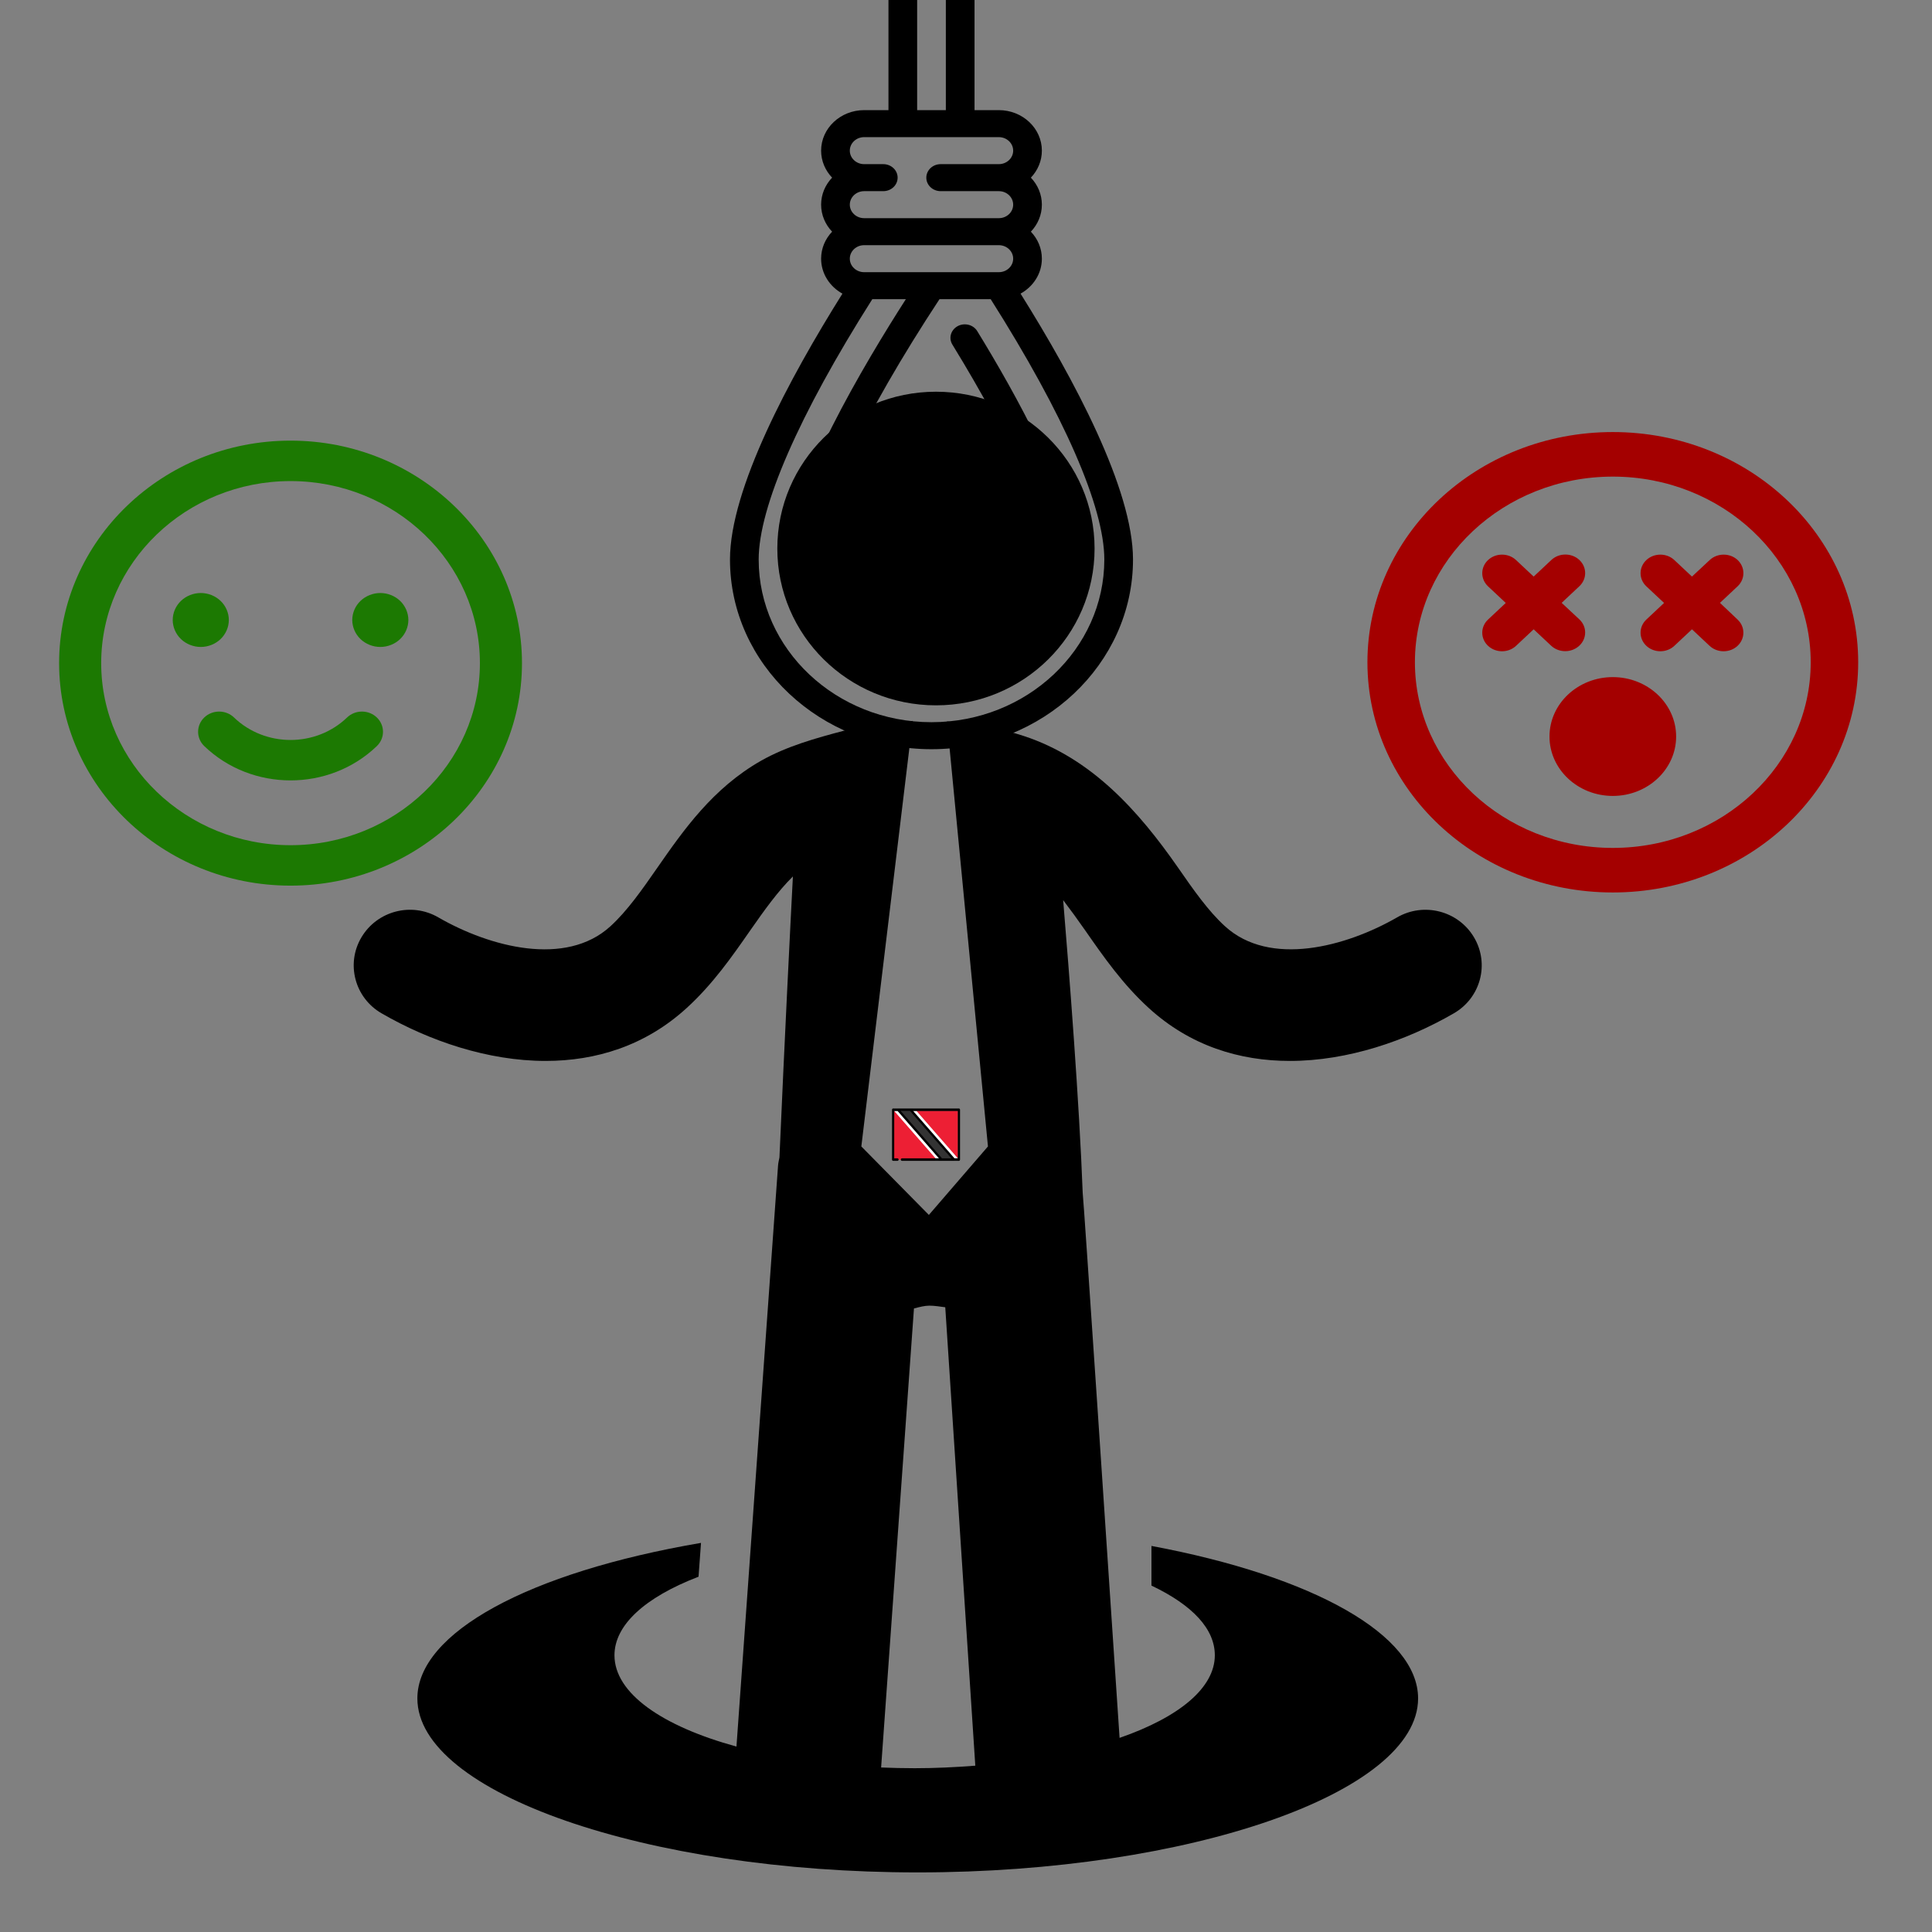 <?xml version="1.0" encoding="utf-8"?>
<svg viewBox="0 0 500 500" xmlns="http://www.w3.org/2000/svg">
  <rect x="0" y="0" width="500" height="500" fill="#808080" stroke="none"/>
  <g transform="matrix(0.478, 0, 0, 0.479, 47.874, 101.376)" style="">
    <path d="M 320.704 84.744 C 320.704 37.934 359.159 0 406.608 0 C 454.037 0 492.469 37.934 492.469 84.744 C 492.469 131.576 454.035 169.444 406.608 169.444 C 359.159 169.444 320.704 131.576 320.704 84.744 Z M 697.917 294.813 C 689.432 280.49 670.79 275.629 656.282 284.006 C 628.428 300 587.303 310.894 563.095 288.823 C 553.926 280.49 545.985 269.096 537.596 257.031 C 516.242 226.41 490.808 198.025 454.143 186.002 C 440.744 181.619 426.68 179.101 412.576 178.147 L 434.744 407.77 L 402.756 444.77 L 366.19 407.77 L 393.967 177.887 C 385.395 178.191 376.857 179.059 368.425 180.578 C 364.541 181.273 360.71 182.119 356.912 183.117 C 341.601 187.154 325.771 191.537 311.904 199.371 C 285.743 214.215 269.868 236.936 255.849 257.032 C 247.451 269.098 239.486 280.491 230.339 288.824 C 206.131 310.894 164.996 300.044 137.153 284.007 C 122.634 275.609 104.015 280.491 95.519 294.814 C 87.023 309.115 91.938 327.496 106.446 335.851 C 132.205 350.717 163.911 361.567 195.27 361.567 C 222.332 361.567 249.155 353.494 271.67 332.943 C 285.808 320.052 296.073 305.339 305.99 291.124 C 313.845 279.883 321.073 269.835 329.135 261.893 C 327.79 287.696 324.632 349.935 321.854 413.737 C 321.594 415.148 321.214 416.538 321.106 418.011 L 298.58 732.01 C 258.346 721.007 232.532 703.212 232.532 682.683 C 232.532 666.537 248.667 651.52 278.051 640.236 L 279.386 621.964 C 185.886 637.893 125.816 670.64 125.816 705.991 C 125.816 756.968 249.872 800.002 396.714 800.002 C 543.568 800.002 667.634 756.968 667.634 705.991 C 667.634 671.854 611.384 640.061 523.266 623.613 L 523.266 645.032 C 545.662 655.666 557.577 668.555 557.577 682.683 C 557.577 700.13 538.546 716.06 506.004 727.324 C 500.59 646.224 486.442 434.594 486.039 432.901 C 484.248 384.549 478.736 313.912 475.459 274.675 C 479.409 279.84 483.348 285.265 487.449 291.125 C 497.367 305.339 507.641 320.053 521.769 332.944 C 544.294 353.495 571.108 361.568 598.179 361.568 C 629.516 361.568 661.234 350.717 686.97 335.852 C 701.508 327.496 706.414 309.115 697.917 294.813 Z M 395.084 743.707 C 388.921 743.707 382.866 743.555 376.898 743.316 L 394.681 495.311 C 397.612 494.531 400.508 493.791 403.014 493.791 C 405.954 493.791 408.777 494.312 411.629 494.66 L 427.894 742.338 C 417.025 743.186 406.077 743.707 395.084 743.707 Z"/>
  </g>
  <g transform="matrix(0.34, 0, 0, 0.365, 78.853, 214.659)" style=""/>
  <g transform="matrix(0.34, 0, 0, 0.365, 78.853, 214.659)" style=""/>
  <g transform="matrix(0.34, 0, 0, 0.365, 78.853, 214.659)" style=""/>
  <g transform="matrix(0.34, 0, 0, 0.365, 78.853, 214.659)" style=""/>
  <g transform="matrix(0.34, 0, 0, 0.365, 78.853, 214.659)" style=""/>
  <g transform="matrix(0.34, 0, 0, 0.365, 78.853, 214.659)" style=""/>
  <g transform="matrix(0.34, 0, 0, 0.365, 78.853, 214.659)" style=""/>
  <g transform="matrix(0.34, 0, 0, 0.365, 78.853, 214.659)" style=""/>
  <g transform="matrix(0.34, 0, 0, 0.365, 78.853, 214.659)" style=""/>
  <g transform="matrix(0.34, 0, 0, 0.365, 78.853, 214.659)" style=""/>
  <g transform="matrix(0.34, 0, 0, 0.365, 78.853, 214.659)" style=""/>
  <g transform="matrix(0.34, 0, 0, 0.365, 78.853, 214.659)" style=""/>
  <g transform="matrix(0.34, 0, 0, 0.365, 78.853, 214.659)" style=""/>
  <g transform="matrix(0.34, 0, 0, 0.365, 78.853, 214.659)" style=""/>
  <g id="XMLID_92_" transform="matrix(0.363, 0, 0, 0.349, 15.298, 114.034)" style="">
    <path id="XMLID_93_" d="M165,0C74.019,0,0,74.019,0,165s74.019,165,165,165s165-74.019,165-165S255.981,0,165,0z M165,300 c-74.439,0-135-60.561-135-135S90.561,30,165,30s135,60.561,135,135S239.439,300,165,300z" style="fill: rgb(28, 121, 2);"/>
    <path id="XMLID_104_" d="M205.306,205.305c-22.226,22.224-58.386,22.225-80.611,0.001c-5.857-5.858-15.355-5.858-21.213,0 c-5.858,5.858-5.858,15.355,0,21.213c16.963,16.963,39.236,25.441,61.519,25.441c22.276,0,44.56-8.482,61.519-25.441 c5.858-5.857,5.858-15.355,0-21.213C220.661,199.447,211.163,199.448,205.306,205.305z" style="fill: rgb(28, 121, 2);"/>
    <path id="XMLID_105_" d="M115.14,147.14c3.73-3.72,5.86-8.88,5.86-14.14c0-5.26-2.13-10.42-5.86-14.14 c-3.72-3.72-8.88-5.86-14.14-5.86c-5.271,0-10.42,2.14-14.141,5.86C83.13,122.58,81,127.74,81,133c0,5.26,2.13,10.42,5.859,14.14 C90.58,150.87,95.74,153,101,153S111.42,150.87,115.14,147.14z" style="fill: rgb(28, 121, 2);"/>
    <path id="XMLID_106_" d="M229,113c-5.26,0-10.42,2.14-14.141,5.86C211.14,122.58,209,127.73,209,133c0,5.27,2.14,10.42,5.859,14.14 C218.58,150.87,223.74,153,229,153s10.42-2.13,14.14-5.86c3.72-3.72,5.86-8.87,5.86-14.14c0-5.26-2.141-10.42-5.86-14.14 C239.42,115.14,234.26,113,229,113z" style="fill: rgb(28, 121, 2);"/>
  </g>
  <path d="M 417.394 111.815 C 382.312 111.815 353.889 138.481 353.889 171.393 C 353.889 204.304 382.312 230.97 417.394 230.97 C 452.475 230.97 480.899 204.304 480.899 171.393 C 480.899 138.481 452.475 111.815 417.394 111.815 Z M 417.394 219.439 C 389.149 219.439 366.18 197.89 366.18 171.393 C 366.18 144.895 389.149 123.347 417.394 123.347 C 445.639 123.347 468.609 144.895 468.609 171.393 C 468.609 197.89 445.639 219.439 417.394 219.439 Z M 408.739 167.092 C 410.736 165.218 410.736 162.168 408.739 160.294 L 404.155 156.018 L 408.739 151.718 C 410.736 149.843 410.736 146.793 408.739 144.919 C 406.742 143.046 403.49 143.046 401.492 144.919 L 396.909 149.219 L 392.351 144.943 C 390.353 143.07 387.101 143.07 385.104 144.943 C 383.107 146.818 383.107 149.868 385.104 151.742 L 389.687 156.042 L 385.104 160.342 C 383.107 162.216 383.107 165.267 385.104 167.141 C 387.101 169.015 390.353 169.015 392.351 167.141 L 396.909 162.864 L 401.467 167.141 C 403.49 168.991 406.717 168.991 408.739 167.092 Z M 449.711 144.943 C 447.713 143.07 444.461 143.07 442.463 144.943 L 437.88 149.219 L 433.322 144.943 C 431.325 143.07 428.073 143.07 426.075 144.943 C 424.078 146.818 424.078 149.868 426.075 151.742 L 430.659 156.042 L 426.075 160.342 C 424.078 162.216 424.078 165.267 426.075 167.141 C 428.073 169.015 431.325 169.015 433.322 167.141 L 437.88 162.864 L 442.438 167.141 C 444.435 169.015 447.687 169.015 449.685 167.141 C 451.682 165.267 451.682 162.216 449.685 160.342 L 445.126 156.018 L 449.711 151.718 C 451.682 149.843 451.682 146.818 449.711 144.943 Z M 417.394 175.236 C 408.355 175.236 401.006 182.132 401.006 190.612 C 401.006 199.092 408.355 205.986 417.394 205.986 C 426.434 205.986 433.783 199.092 433.783 190.612 C 433.783 182.132 426.434 175.236 417.394 175.236 Z" style="fill: rgb(164, 0, 0);"/>
  <g transform="matrix(0.495, 0, 0, 0.466, 124.745, -25.126)" style="">
    <path d="M281.563,216.99c6.66-3.912,11.143-11.146,11.143-19.412c0-5.758-2.177-11.016-5.747-15c3.571-3.984,5.747-9.242,5.747-15 s-2.177-11.016-5.747-15c3.571-3.984,5.747-9.242,5.747-15c0-12.407-10.093-22.5-22.5-22.5H257.5V7.5c0-4.142-3.358-7.5-7.5-7.5 s-7.5,3.358-7.5,7.5v107.579h-15V7.5c0-4.142-3.358-7.5-7.5-7.5s-7.5,3.358-7.5,7.5v107.579h-12.708 c-12.407,0-22.5,10.093-22.5,22.5c0,5.758,2.177,11.016,5.747,15c-3.571,3.984-5.747,9.242-5.747,15s2.177,11.016,5.747,15 c-3.571,3.984-5.747,9.242-5.747,15c0,8.266,4.483,15.5,11.143,19.412c-27.912,47.338-58.789,108.545-58.789,147.656 C129.646,422.739,176.908,470,235,470s105.354-47.261,105.354-105.354C340.354,325.537,309.476,264.33,281.563,216.99z M235,455 c-49.821,0-90.354-40.532-90.354-90.354c0-29.091,21.078-80.342,59.401-144.568h17.548 c-20.776,34.383-61.949,107.249-61.949,144.568C159.646,406.197,193.45,440,235,440s75.354-33.803,75.354-75.354 c0-32.933-32.231-93.614-51.444-126.854c-2.073-3.586-6.659-4.813-10.247-2.74c-3.591,2.099-4.807,6.67-2.74,10.247 c31.414,54.349,49.431,97.849,49.431,119.347C295.354,397.925,268.279,425,235,425s-60.354-27.075-60.354-60.354 c0-24.986,24.667-80.172,64.529-144.568h0.457h26.319c38.324,64.227,59.403,115.479,59.403,144.568 C325.354,414.468,284.821,455,235,455z M192.292,137.579c0-4.136,3.364-7.5,7.5-7.5h70.414c4.136,0,7.5,3.364,7.5,7.5 s-3.364,7.5-7.5,7.5h-30.414c-4.142,0-7.5,3.358-7.5,7.5c0.001,4.143,3.358,7.5,7.5,7.5h30.414c4.136,0,7.5,3.364,7.5,7.5 s-3.364,7.5-7.5,7.5h-70.414c-4.136,0-7.5-3.364-7.5-7.5s3.364-7.5,7.5-7.5h10c4.142,0,7.499-3.357,7.5-7.499 c0-4.144-3.358-7.501-7.5-7.501h-10C195.657,145.079,192.292,141.714,192.292,137.579z M199.792,190.079h70.414 c4.136,0,7.5,3.364,7.5,7.5s-3.364,7.5-7.5,7.5h-70.414c-4.136,0-7.5-3.364-7.5-7.5S195.657,190.079,199.792,190.079z"/>
  </g>
  <g transform="matrix(0.495, 0, 0, 0.466, 227.313, 151.098)" style=""/>
  <g transform="matrix(0.495, 0, 0, 0.466, 227.313, 151.098)" style=""/>
  <g transform="matrix(0.495, 0, 0, 0.466, 227.313, 151.098)" style=""/>
  <g transform="matrix(0.495, 0, 0, 0.466, 227.313, 151.098)" style=""/>
  <g transform="matrix(0.495, 0, 0, 0.466, 227.313, 151.098)" style=""/>
  <g transform="matrix(0.495, 0, 0, 0.466, 227.313, 151.098)" style=""/>
  <g transform="matrix(0.495, 0, 0, 0.466, 227.313, 151.098)" style=""/>
  <g transform="matrix(0.495, 0, 0, 0.466, 227.313, 151.098)" style=""/>
  <g transform="matrix(0.495, 0, 0, 0.466, 227.313, 151.098)" style=""/>
  <g transform="matrix(0.495, 0, 0, 0.466, 227.313, 151.098)" style=""/>
  <g transform="matrix(0.495, 0, 0, 0.466, 227.313, 151.098)" style=""/>
  <g transform="matrix(0.495, 0, 0, 0.466, 227.313, 151.098)" style=""/>
  <g transform="matrix(0.495, 0, 0, 0.466, 227.313, 151.098)" style=""/>
  <g transform="matrix(0.495, 0, 0, 0.466, 227.313, 151.098)" style=""/>
  <g transform="matrix(0.495, 0, 0, 0.466, 227.313, 151.098)" style=""/>
  <g transform="matrix(0.022, 0, 0, 0.025, 230.857, 283.65)" style="">
    <path fill="#ED1F34" d="M76.419,659.064v-1c0-6.563-5.34-11.903-11.903-11.903H24.807V152.508l489.999,493.653H116.129 c-6.563,0-11.903,5.34-11.903,11.903v1H76.419z"/>
    <path fill="#ED1F34" d="M116.129,645.161h396.275L25.807,154.935v490.226h38.709c7.126,0,12.903,5.775,12.903,12.903h25.806 C103.226,650.937,109.003,645.161,116.129,645.161z"/>
    <polygon fill="#ED1F34" points="285.194,153.839 775.193,153.839 775.193,647.492 &#9;"/>
    <polygon fill="#ED1F34" points="774.193,645.065 774.193,154.839 287.596,154.839 &#9;"/>
    <polygon fill="#FFFFFF" points="552.723,645.161 66.027,154.839 25.807,154.839 25.807,154.935 512.404,645.161 &#9;"/>
    <polygon fill="#FFFFFF" points="247.276,154.839 733.975,645.161 774.193,645.161 774.193,645.065 287.596,154.839 &#9;"/>
    <polygon fill="#333333" points="588.668,646.161 99.983,153.839 211.333,153.839 700.015,646.161 &#9;"/>
    <polygon fill="#333333" points="697.613,645.161 210.916,154.839 102.385,154.839 589.084,645.161 &#9;"/>
    <path d="M787.097,129.032H12.903C5.777,129.032,0,134.808,0,141.936v516.129c0,7.128,5.777,12.903,12.903,12.903h51.613 c7.126,0,12.903-5.775,12.903-12.903s-5.777-12.903-12.903-12.903H25.807V154.935v-0.096h40.22l486.696,490.322h-40.318H116.129 c-7.126,0-12.903,5.775-12.903,12.903s5.777,12.903,12.903,12.903h670.968c7.128,0,12.903-5.775,12.903-12.903V141.936 C800,134.808,794.225,129.032,787.097,129.032z M774.193,645.065v0.096h-40.219L247.276,154.839h40.318h486.6V645.065z M210.916,154.839l486.697,490.322H589.084L102.385,154.839H210.916z"/>
  </g>
</svg>
